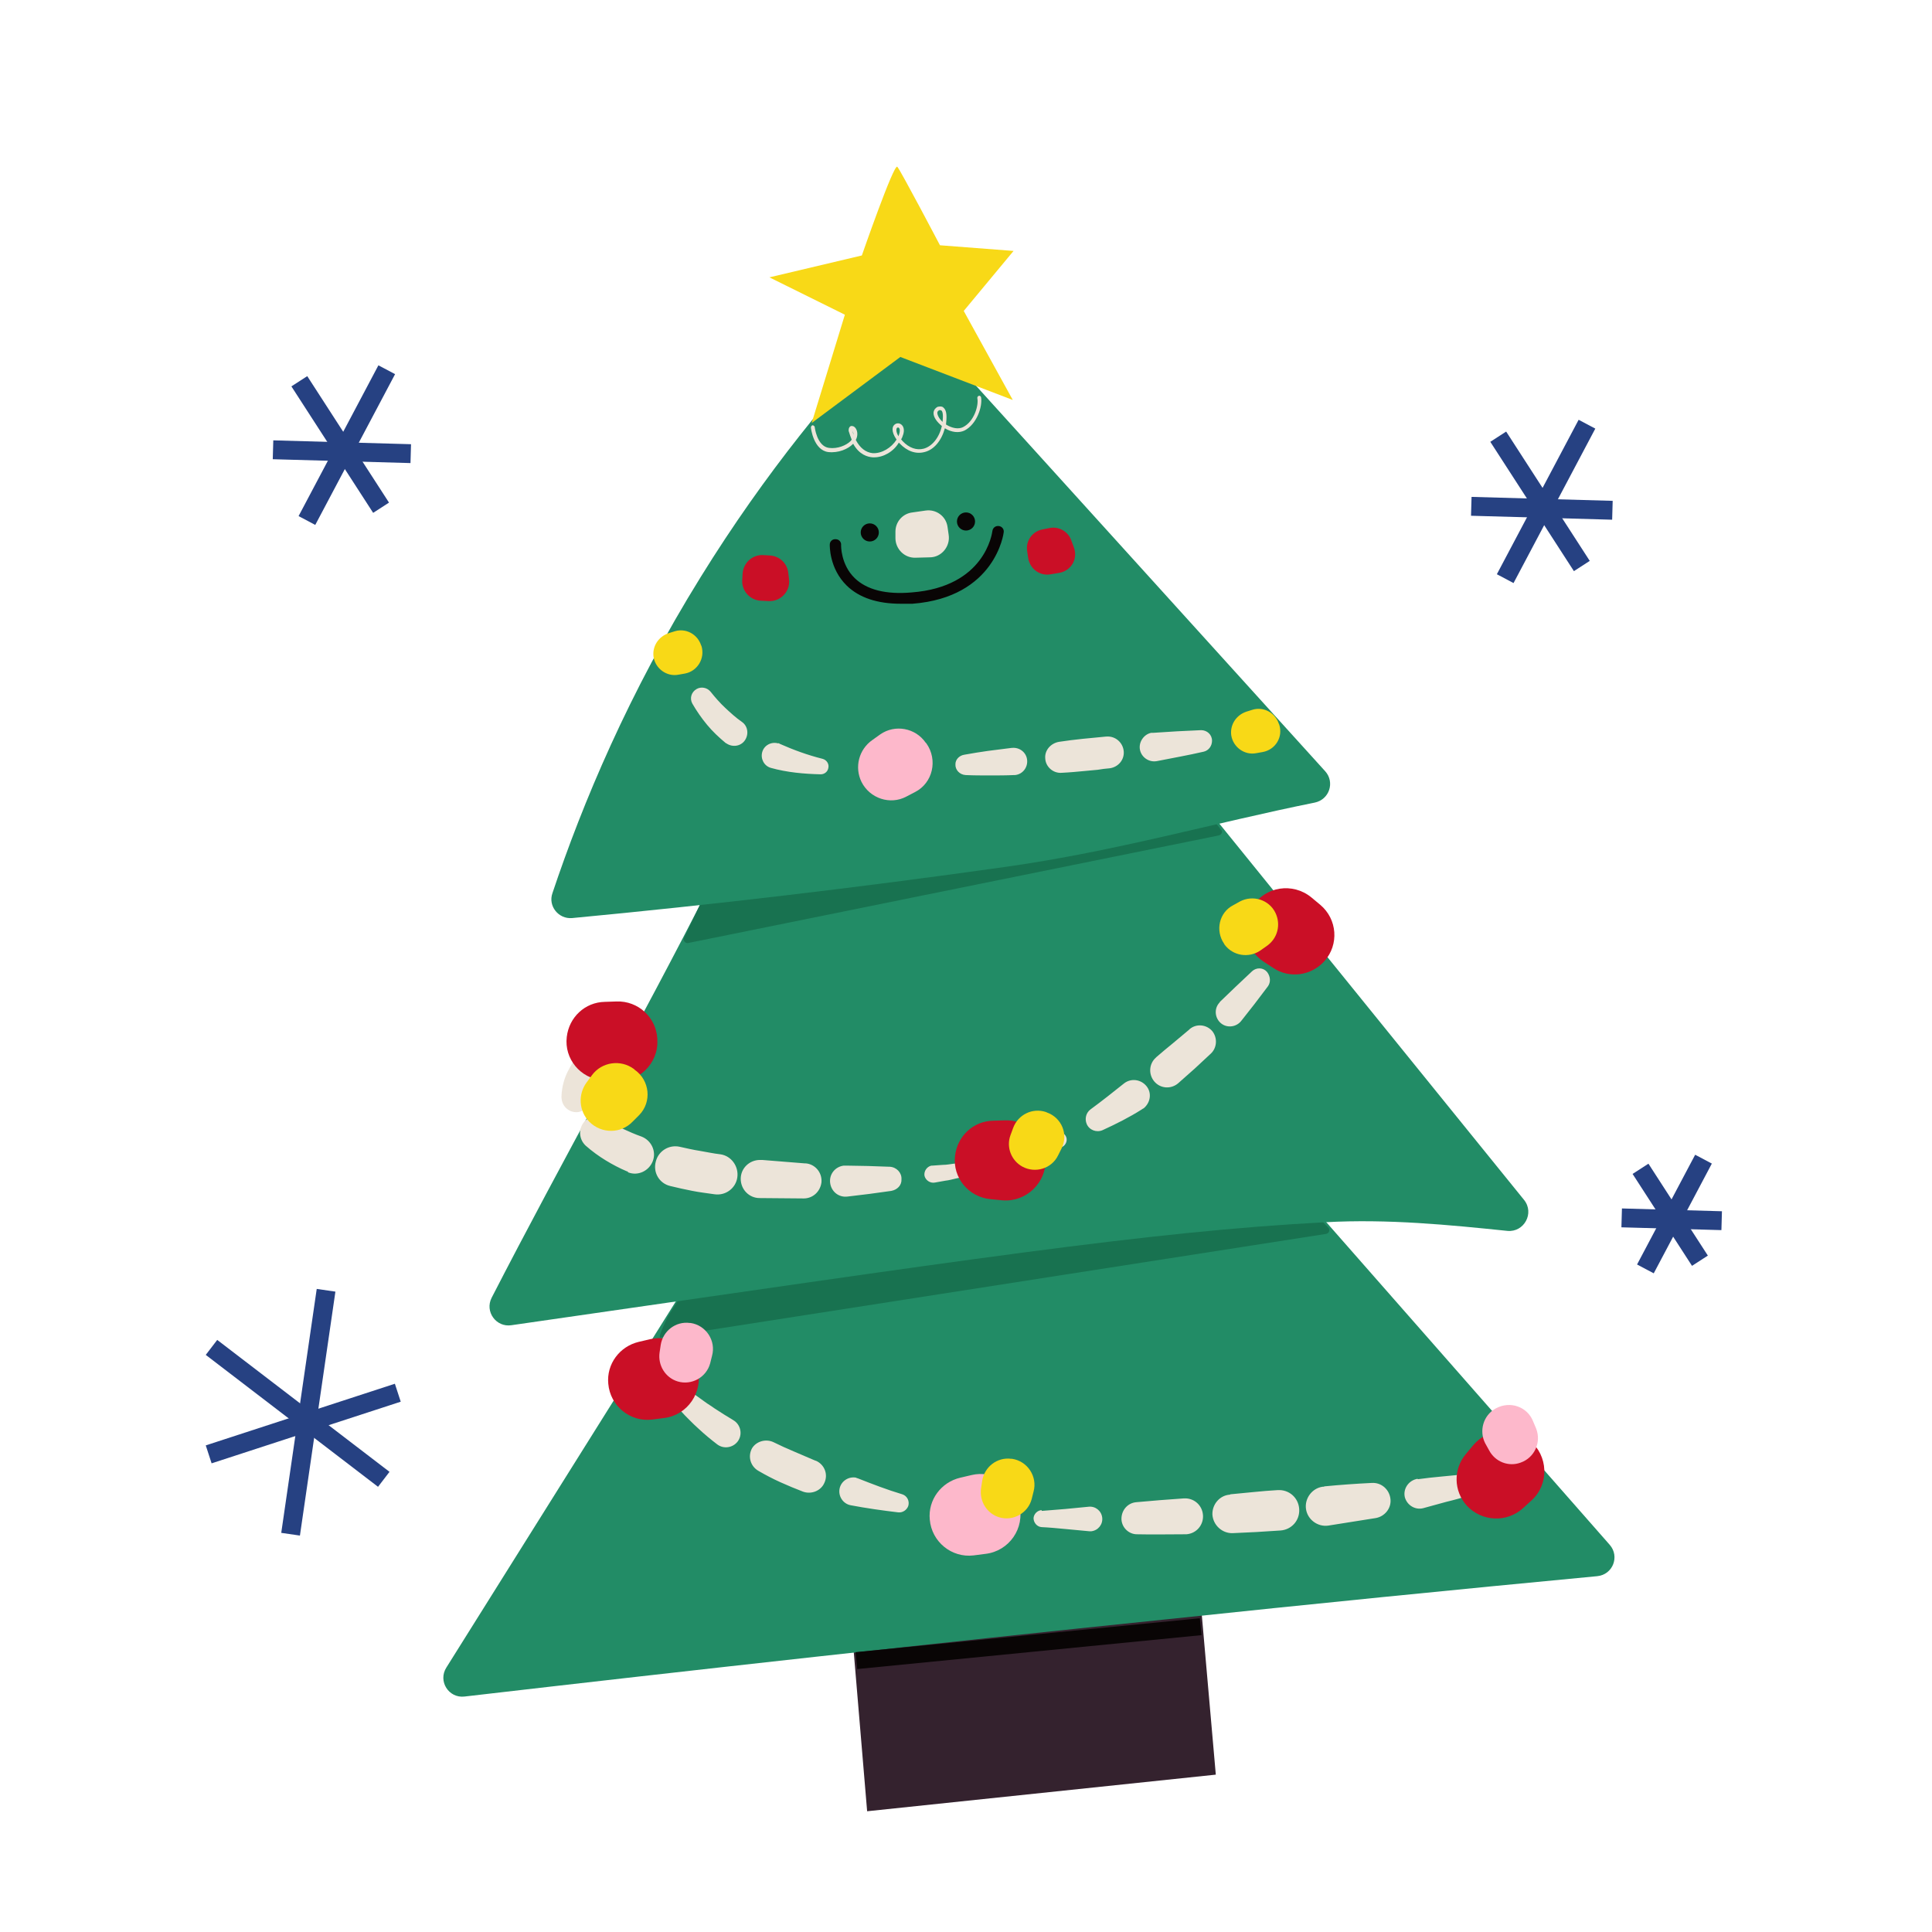 <svg xmlns="http://www.w3.org/2000/svg" version="1.1" xmlns:xlink="http://www.w3.org/1999/xlink" width="512" height="512" x="0" y="0" viewBox="0 0 512 512" style="enable-background:new 0 0 512 512" xml:space="preserve" class=""><g><path fill="#34222e" d="m322.2 470.3-92.4 9.7-4-47.6 92.4-7.7z" opacity="1" data-original="#34222e"></path><path fill="#228c66" d="M426.6 409.4c2.7 3.1.8 7.9-3.3 8.3-38 3.6-75.9 7.4-113.8 11.4-62.2 6.4-124.3 13.3-186.4 20.5-4.2.5-7.1-4.1-4.8-7.7 21.1-33.7 42.2-67.3 63.3-101 .8-1.3 2.2-2.2 3.7-2.3l161.1-17.3c1.6-.2 3.2.5 4.3 1.7z" opacity="1" data-original="#228c66" class=""></path><path fill="#187250" d="M351.4 327 175 354.5c-.8.1 1.6-4.8 2-5.6l6.7-10.7c.2-.3.4-.4.8-.5L348.3 322c.3 0 .6.1.8.3l2.9 3c.6.6.2 1.6-.6 1.7z" opacity="1" data-original="#187250"></path><path fill="#090505" d="m226.735 437.84 91.242-8.987.44 4.477-91.24 8.987z" opacity="1" data-original="#090505" class=""></path><path fill="#228c66" d="M403.9 318c2.8 3.5 0 8.6-4.4 8.2-15.5-1.6-31.6-3.2-48.2-2.3-47.3 2.5-94.2 9.8-215.8 27.3-4 .6-7.1-3.6-5.2-7.3 18.5-36 39.6-73.3 57.8-109.2.7-1.4 2.1-2.4 3.7-2.7l123.1-19.9c1.8-.3 3.6.4 4.7 1.8z" opacity="1" data-original="#228c66" class=""></path><path fill="#187250" d="m323 221.4-140.6 28.5c-.8.2-1.5-.7-1.1-1.4l5.1-10.6c.1-.3.4-.5.8-.6l133.3-20.6c.4-.1.7.1.9.4l2.2 2.8c.5.4.2 1.3-.6 1.5z" opacity="1" data-original="#187250"></path><path fill="#228c66" d="M351.2 204.4c2.6 2.9 1.1 7.5-2.8 8.3-26.8 5.4-52.7 12.9-81.7 17-39.7 5.6-78.1 10.1-115.1 13.6-3.6.3-6.4-3.2-5.2-6.6 8-23.9 20.2-53 39.3-83.8 17.2-27.8 35.5-49.8 51.4-66.4l7.4.1z" opacity="1" data-original="#228c66" class=""></path><circle cx="230.5" cy="141.1" r="2.4" fill="#090505" opacity="1" data-original="#090505" class=""></circle><circle cx="256" cy="138.2" r="2.4" fill="#090505" opacity="1" data-original="#090505" class=""></circle><path fill="#090505" d="M238.7 160c-6.2 0-11-1.6-14.3-4.8-4.7-4.6-4.5-10.7-4.5-10.9 0-.8.7-1.5 1.6-1.4.8 0 1.5.7 1.4 1.6 0 .1-.1 5.1 3.6 8.7 3.2 3.1 8.3 4.4 15.1 3.8 19.5-1.5 21.3-15.7 21.4-16.3.1-.8.8-1.4 1.7-1.3.8.1 1.4.8 1.3 1.6 0 .2-2.1 17.3-24.2 19h-3.1z" opacity="1" data-original="#090505" class=""></path><path fill="#ca0f26" d="m203.8 159.3-2.1-.1c-2.9-.1-5.2-2.6-5-5.5l.1-1.7c.2-2.8 2.5-5 5.4-4.9l1.7.1c2.6.1 4.7 2 5 4.6l.2 1.7c.4 3.1-2.1 5.9-5.3 5.8zM280.8 151.8l-2.4.4c-2.8.5-5.4-1.4-5.9-4.2l-.3-2c-.4-2.7 1.4-5.2 4.1-5.7l2-.4c2.4-.4 4.8 1 5.6 3.3l.7 1.9c1.1 3-.7 6.1-3.8 6.7z" opacity="1" data-original="#ca0f26" class=""></path><path fill="#ece4d9" d="M231.7 121.2h-.4c-1.4-.1-3.6-.7-5.2-3.6l-.1.1c-1.3 1.3-3.8 2.4-6.5 2.1-3.9-.5-4.6-6.3-4.6-6.5 0-.3.2-.5.4-.6.3 0 .5.2.6.4 0 .1.6 5.2 3.8 5.6 2.3.3 4.6-.7 5.7-1.8.1-.1.2-.2.3-.4-.3-.7-.5-1.4-.8-2.3v-.2c0-.8.5-1.2.9-1.1.7 0 1.4.9 1.4 2.1 0 .5-.1 1-.4 1.6 1.1 2.1 2.6 3.3 4.5 3.5 2.4.1 4.9-1.4 6.3-3.6-1.6-2.3-1-3.5-.7-3.8.4-.5 1.2-.7 1.8-.3.7.4 1.2 1.5.5 3.2-.1.3-.2.6-.4.8.1.1.2.3.4.5 1.7 1.8 3.7 2.5 5.6 2 2.2-.6 4.1-2.9 4.8-6-1.2-1-2.3-2.3-2.2-3.6.1-.7.5-1.2 1.1-1.5.9-.2 1.4 0 1.6.3.9.8.8 2.6.6 4.4 1.6 1 3.3 1.3 4.5.7 3-1.5 4.2-5.8 3.8-7.7 0-.3.1-.5.4-.6s.5.1.6.4c.4 2.4-1.1 7.1-4.4 8.8-1.5.7-3.4.5-5.2-.6-.9 3.3-2.9 5.7-5.4 6.3-2.3.6-4.6-.2-6.6-2.3l-.2-.2c-1.4 2.4-4.1 3.9-6.5 3.9zm6.3-7.9c-.1 0-.2 0-.3.1-.2.3-.3 1 .4 2.2 0-.1.1-.2.1-.3.4-1.1.3-1.8-.1-2h-.1zm-12.1.9c.1.4.2.7.3 1 0-.4-.2-.8-.3-1zm23.3-5.5h-.3c-.4.2-.5.5-.5.7 0 .6.5 1.6 1.4 2.4.2-2 0-2.7-.3-3-.1 0-.1-.1-.3-.1z" opacity="1" data-original="#ece4d9" class=""></path><path fill="#f8d917" d="M228.4 67.7s8.5-24.5 9.4-23.5S249.1 65 249.1 65l19.5 1.5-13.2 15.9 13 23.6-29.8-11.4-23.5 17.5 8.8-28.7-20-9.9z" opacity="1" data-original="#f8d917" class=""></path><g fill="#ece4d9"><path d="M180.1 167.5c.3.9.6 1.9 1 2.8.3.9.7 1.8 1.1 2.7.3.8 0 1.6-.8 1.9s-1.6 0-1.9-.8c0-.1-.1-.2-.1-.4-.1-1-.2-2.1-.2-3.1s0-2.1.2-3.1c0-.2.2-.4.5-.3 0 0 .1.1.2.3zM188.3 183.3c1.2 1.5 2.5 3 3.9 4.3s2.8 2.6 4.4 3.7 1.9 3.3.8 4.9-3.3 1.9-4.9.8c-.1 0-.1-.1-.2-.1-1.8-1.5-3.5-3.1-4.9-4.8-1.5-1.8-2.8-3.7-3.9-5.6-.8-1.4-.3-3.1 1.1-3.9 1.2-.7 2.8-.4 3.7.7zM206.6 197.1c3.6 1.6 7.4 3 11.4 4 1.1.3 1.8 1.4 1.5 2.5-.2 1-1.1 1.6-2 1.6-4.4-.1-8.9-.5-13.2-1.7-1.8-.5-2.8-2.4-2.3-4.2s2.4-2.8 4.2-2.3c.2-.1.3 0 .4.1zM230.4 202.4c4.2 0 8.4-.2 12.6-.6h.1c.9-.1 1.7.6 1.8 1.5s-.6 1.7-1.5 1.8h-.3c-4.3-.3-8.5-.3-12.7-.2-.7 0-1.2-.5-1.2-1.2s.5-1.3 1.2-1.3zM255.6 200c2.1-.4 4.2-.7 6.2-1 2.1-.3 4.2-.5 6.3-.8h.1c2-.2 3.8 1.2 4 3.2s-1.2 3.8-3.2 4h-.3c-2.1.1-4.2.1-6.4.1-2.1 0-4.3 0-6.4-.1-1.6-.1-2.8-1.4-2.7-2.9 0-1.2 1-2.3 2.4-2.5zM280.6 196.6c2.1-.3 4.2-.6 6.3-.8 1-.1 2.1-.2 3.1-.3s2.1-.2 3.1-.3h.1c2.4-.2 4.4 1.6 4.6 3.9s-1.5 4.2-3.7 4.5c-1.1.1-2.1.2-3.2.4-1.1.1-2.1.2-3.2.3-2.1.2-4.2.4-6.3.5-2.3.2-4.3-1.6-4.4-3.8-.2-2.1 1.4-4 3.6-4.4zM305.7 194.2c2.1-.1 4.2-.3 6.3-.4l6.3-.3c1.6 0 2.9 1.2 2.9 2.8 0 1.4-.9 2.6-2.2 2.9-2.1.5-4.2.9-6.2 1.3-2.1.4-4.2.8-6.2 1.2-2.1.4-4.1-1-4.5-3s1-4.1 3-4.5zM331 193.2c2 0 4 0 6.1.1.2 0 .4.2.4.4s-.1.3-.3.4c-1.9.7-3.8 1.3-5.8 1.9-.7.2-1.5-.2-1.7-.9s.2-1.5.9-1.7c.2-.2.3-.2.4-.2z" fill="#ece4d9" opacity="1" data-original="#ece4d9" class=""></path></g><g fill="#ece4d9"><path d="M344.9 246c-.8 1.8-1.8 3.7-2.7 5.5-.4.7-1.3 1-2 .6s-1-1.3-.6-2c.1-.1.1-.2.2-.3 1.4-1.4 2.8-2.9 4.3-4.3.2-.2.5-.2.7 0 .2.1.2.3.1.5zM336 261.4c-2.3 3.1-4.7 6.2-7.1 9.2-1.3 1.6-3.7 1.9-5.3.6s-1.9-3.7-.6-5.3c.1-.1.2-.2.3-.4l.2-.2c2.7-2.6 5.4-5.2 8.2-7.8l.1-.1c1.2-1.1 3-1 4 .2.9 1.2 1 2.7.2 3.8zM320.9 279.2c-1.4 1.3-2.9 2.7-4.3 4-1.5 1.3-2.9 2.6-4.4 3.9-1.9 1.6-4.7 1.4-6.3-.5s-1.4-4.7.4-6.3l.2-.2c1.4-1.2 2.8-2.4 4.3-3.6 1.4-1.2 2.9-2.4 4.3-3.6l.2-.2c1.8-1.5 4.5-1.2 6 .6 1.4 1.8 1.2 4.4-.4 5.9zM302.6 294c-3.3 2.1-6.9 3.9-10.4 5.5-1.6.7-3.5 0-4.2-1.6-.6-1.4-.2-3 1-3.9 3-2.2 5.9-4.5 8.9-6.9 1.8-1.4 4.4-1.1 5.9.7s1.1 4.4-.7 5.9c-.2.1-.4.2-.5.3zM281.3 304c-1.8.7-3.7 1.3-5.5 2-1.8.6-3.7 1.3-5.5 1.9-.8.3-1.7-.2-1.9-1s.2-1.6.9-1.9c1.8-.7 3.5-1.4 5.2-2.2s3.4-1.7 5-2.6c1-.6 2.3-.2 2.9.8s.2 2.3-.8 2.9c-.1 0-.2.1-.3.1zM259.1 311.1l-5.7 1.2c-.9.2-1.9.5-2.9.6l-2.8.5c-1.2.2-2.4-.6-2.7-1.8-.2-1.2.6-2.4 1.8-2.7h.3l2.8-.2c1 0 1.9-.2 2.8-.3 1.9-.2 3.7-.4 5.6-.7h.1c.9-.1 1.7.5 1.8 1.4.3 1-.3 1.8-1.1 2zM236.2 315.6l-5.8.8-5.8.7c-2.3.3-4.3-1.3-4.6-3.6s1.3-4.3 3.6-4.6h.7l5.7.1 5.7.2h.1c1.8.1 3.2 1.6 3.1 3.3.1 1.6-1.1 2.8-2.7 3.1zM213 317.6l-11.7-.1c-2.8 0-5-2.3-5-5.1s2.3-5 5.1-5h.6l11.2.9h.3c2.5.2 4.4 2.4 4.2 5-.3 2.5-2.3 4.3-4.7 4.3zM189.4 316.5c-2-.3-3.9-.5-5.9-.9s-3.9-.8-5.9-1.3c-2.9-.7-4.6-3.6-3.8-6.5.7-2.8 3.5-4.5 6.3-3.9 1.8.4 3.5.8 5.4 1.1 1.8.3 3.6.7 5.4.9 2.9.4 4.9 3.2 4.5 6.1s-3.1 4.9-6 4.5zM166.1 310.4c-1.9-.8-3.8-1.8-5.6-2.9s-3.6-2.4-5.3-3.9c-1.8-1.7-2-4.5-.3-6.4 1.6-1.7 4.1-2 6-.6l.1.1c1.3.9 2.7 1.7 4.2 2.5 1.5.7 3.1 1.4 4.8 2 2.6 1 4 3.9 3 6.5s-3.9 4-6.5 3c-.2-.3-.3-.3-.4-.3zM148.8 290.5c.1-2.6.8-5 1.9-7 1-2 2.4-3.8 3.8-5.3 1-1.1 2.8-1.2 3.9-.1 1 .9 1.1 2.3.5 3.4v.1c-.9 1.5-1.6 3-2.1 4.5s-.6 2.9-.4 4.2c.3 2.1-1.1 4-3.1 4.4-2.1.3-4-1.1-4.4-3.1 0-.2-.1-.5-.1-.7zM164 270.8c1.8-1 3.6-1.9 5.4-2.8.2-.1.6 0 .7.2s.1.4-.1.6c-1.4 1.4-2.9 2.8-4.3 4.2l-.1.1c-.6.5-1.5.5-2 0-.5-.6-.5-1.5 0-2 .2-.2.3-.2.4-.3z" fill="#ece4d9" opacity="1" data-original="#ece4d9" class=""></path></g><g fill="#ece4d9"><path d="M170.8 357.5c.6.7 1.3 1.5 2 2.2l2.1 2.1c.6.6.6 1.5.1 2.1-.6.6-1.5.6-2.1.1-.1-.1-.2-.2-.3-.4-.5-.9-1-1.8-1.4-2.8s-.8-1.9-1.2-2.9c-.1-.3.1-.6.3-.6.2-.1.4 0 .5.2zM184.3 369.7l2.5 1.8c.8.6 1.7 1.1 2.5 1.7 1.7 1.1 3.4 2.2 5.1 3.2 1.8 1.1 2.4 3.5 1.3 5.3s-3.5 2.4-5.3 1.3c-.1-.1-.2-.1-.3-.2-1.7-1.3-3.4-2.7-5-4.2-.8-.7-1.6-1.5-2.4-2.3s-1.5-1.5-2.3-2.4c-1.1-1.2-1-3.1.2-4.2.9-.8 2.5-.9 3.7 0zM205 382.2c1.8.9 3.6 1.7 5.5 2.5l2.8 1.2 2.8 1.2h.1c2.3 1 3.3 3.6 2.3 5.8-.9 2.2-3.5 3.2-5.7 2.4l-3-1.2c-1-.4-2-.9-3-1.3-2-.9-3.9-1.9-5.8-3-2.1-1.2-2.9-3.8-1.7-6 1.1-1.8 3.6-2.6 5.7-1.6zM227.4 391.8c3.8 1.5 7.7 3 11.7 4.2 1.3.4 2 1.8 1.6 3.1-.4 1.1-1.5 1.8-2.6 1.7-4.2-.5-8.5-1.1-12.7-1.9-2-.4-3.3-2.4-2.9-4.4s2.4-3.3 4.4-2.9c0 .1.3.1.5.2zM251.2 399c2.1.3 4.1.5 6.2.8 2.1.2 4.1.4 6.2.6h.1c.9.1 1.5.8 1.4 1.7s-.8 1.5-1.7 1.4h-.1c-2.1-.3-4.2-.5-6.3-.8l-6.3-.6c-.9-.1-1.6-.8-1.5-1.7s.8-1.6 1.7-1.5h.1zM276.1 400.4c2.1-.2 4.2-.3 6.2-.5l3.1-.3c1-.1 2.1-.2 3.1-.3 1.8-.2 3.4 1.1 3.6 2.9s-1.1 3.4-2.9 3.6h-.5c-1.1-.1-2.1-.2-3.2-.3l-3.2-.3c-2.1-.2-4.2-.4-6.3-.5-1.2-.1-2.1-1.2-2.1-2.4.1-1.1 1-2 2.1-2.1zM301.1 398.1c4.2-.4 8.3-.7 12.5-1h.1c2.6-.2 4.9 1.7 5.1 4.4.2 2.6-1.7 4.9-4.4 5.1h-.4c-4.2 0-8.4.1-12.7 0-2.3 0-4.2-2-4.1-4.3.1-2.2 1.7-4 3.9-4.2zM326.1 396l6.2-.6c2.1-.2 4.2-.4 6.2-.5h.1c3-.2 5.5 2 5.7 5s-2 5.5-5 5.7c-2.1.1-4.2.3-6.3.4l-6.3.3c-2.8.1-5.2-2.1-5.4-4.9-.1-2.7 1.9-5.1 4.6-5.3zM351 393.9c4.1-.4 8.3-.7 12.4-.9h.1c2.6-.2 4.8 1.8 5 4.4.2 2.4-1.6 4.5-3.9 4.9-4.2.7-8.4 1.3-12.6 2-2.8.4-5.5-1.6-5.9-4.4s1.6-5.5 4.4-5.9h.3zM375.8 392c2.1-.3 4.1-.5 6.2-.7s4.1-.4 6.2-.6h.2c1.6-.1 3 1.1 3.1 2.6.1 1.4-.8 2.6-2 3-2 .6-4.1 1.2-6.2 1.7-2.1.6-4.1 1.1-6.2 1.7-2.1.5-4.2-.8-4.8-2.9-.5-2.1.8-4.2 2.9-4.8.1 0 .3-.1.4-.1zM400.6 389c1-.2 2-.3 2.9-.5l1.5-.3c.5-.1 1-.2 1.4-.3.3-.1.5.1.6.4.1.2 0 .4-.2.5-.9.6-1.8 1.1-2.7 1.6s-1.8.9-2.8 1.4c-.7.3-1.6 0-1.9-.7s0-1.6.7-1.9c.3-.1.4-.2.5-.2z" fill="#ece4d9" opacity="1" data-original="#ece4d9" class=""></path></g><path fill="#ca0f26" d="m162.8 286.6-3.1-.3c-5.9-.5-10.2-5.7-9.5-11.5.6-5.2 4.8-9.2 10.1-9.3l3.1-.1c5.7-.2 10.5 4.2 10.8 9.9v.4c.3 6.2-5.1 11.4-11.4 10.9z" opacity="1" data-original="#ca0f26" class=""></path><path fill="#f8d917" d="m169.4 295.5-1.7 1.7c-3.1 3.3-8.3 3.3-11.5.1-2.8-2.8-3.1-7.3-.7-10.5l1.4-1.9c2.6-3.5 7.6-4.2 11.1-1.6l.2.2c4 2.8 4.6 8.5 1.2 12z" opacity="1" data-original="#f8d917" class=""></path><path fill="#ca0f26" d="m265.7 318.1-3.1-.3c-5.9-.5-10.2-5.7-9.5-11.5.6-5.2 4.8-9.2 10.1-9.3l3.1-.1c5.7-.2 10.5 4.2 10.8 9.9v.4c.2 6.2-5.1 11.4-11.4 10.9z" opacity="1" data-original="#ca0f26" class=""></path><path fill="#f8d917" d="m281.3 304.4-.9 1.8c-1.7 3.5-6 4.8-9.4 3-3-1.6-4.4-5.2-3.2-8.4l.7-1.9c1.3-3.5 5.1-5.4 8.7-4.2l.2.1c4 1.4 5.8 5.9 3.9 9.6z" opacity="1" data-original="#f8d917" class=""></path><path fill="#ca0f26" d="m347.5 237.8 2.4 2c4.5 3.8 5 10.5 1.1 14.9-3.5 3.9-9.3 4.7-13.6 1.8l-2.6-1.7c-4.7-3.1-6.1-9.5-3-14.3l.2-.3c3.3-5.3 10.6-6.4 15.5-2.4z" opacity="1" data-original="#ca0f26" class=""></path><path fill="#f8d917" d="m326.8 239.9 1.8-1c3.4-1.8 7.7-.5 9.4 3 1.5 3.1.6 6.8-2.3 8.8l-1.7 1.2c-3.1 2.1-7.3 1.4-9.5-1.6l-.1-.2c-2.4-3.5-1.3-8.3 2.4-10.2z" opacity="1" data-original="#f8d917" class=""></path><path fill="#ece4d9" d="m246.4 147.7-3.8.1c-2.9.1-5.3-2.3-5.3-5.2v-1.7c0-2.6 1.9-4.8 4.5-5.1l3.5-.5c2.8-.4 5.4 1.5 5.8 4.3l.3 2.1c.5 3.1-1.9 6-5 6z" opacity="1" data-original="#ece4d9" class=""></path><path fill="#f8d917" d="m181.5 178.5-1.7.3c-3.1.6-6.1-1.6-6.6-4.7-.4-2.8 1.3-5.4 4-6.3l1.6-.5c2.9-.9 6 .7 7 3.7l.1.2c1 3.3-1.1 6.7-4.4 7.3z" opacity="1" data-original="#f8d917" class=""></path><path fill="#fdb8cb" d="m242.5 209.9-2.3 1.2c-4.3 2.3-9.7.5-11.9-3.9-1.9-3.9-.7-8.6 2.9-11.1l2.1-1.5c3.9-2.7 9.3-1.7 12 2.2l.2.2c3.1 4.4 1.7 10.5-3 12.9z" opacity="1" data-original="#fdb8cb" class=""></path><path fill="#f8d917" d="m334.6 199.3-1.7.3c-3.1.6-6.1-1.6-6.6-4.7-.4-2.8 1.3-5.4 4-6.3l1.6-.5c2.9-.9 6 .7 7 3.7l.1.2c1.1 3.3-1 6.7-4.4 7.3z" opacity="1" data-original="#f8d917" class=""></path><path fill="#ca0f26" d="m406 397.5-2.3 2.1c-4.3 4-11 3.7-15-.6-3.5-3.9-3.6-9.7-.2-13.7l2-2.4c3.7-4.3 10.1-4.9 14.6-1.4l.3.2c4.9 4.1 5.2 11.5.6 15.8z" opacity="1" data-original="#ca0f26" class=""></path><path fill="#fdb8cb" d="m406.3 376.7.8 1.9c1.4 3.6-.4 7.7-4.1 9-3.2 1.2-6.8-.2-8.4-3.3l-1-1.8c-1.7-3.3-.5-7.4 2.7-9.2l.2-.1c3.7-2 8.3-.4 9.8 3.5zM261.1 411.8l-3.1.4c-5.8.7-11.1-3.6-11.6-9.5-.5-5.2 3-9.9 8.1-11.1l3-.7c5.5-1.3 11.1 2.1 12.5 7.6l.1.3c1.6 6.2-2.7 12.3-9 13z" opacity="1" data-original="#fdb8cb" class=""></path><path fill="#f8d917" d="m273.9 395.3-.5 2c-1 3.7-4.9 5.9-8.6 4.8-3.3-1-5.3-4.3-4.8-7.7l.3-2c.6-3.7 4-6.3 7.7-5.8h.2c4.1.6 6.8 4.7 5.7 8.7z" opacity="1" data-original="#f8d917" class=""></path><path fill="#ca0f26" d="m175.9 375.8-3.1.4c-5.8.7-11.1-3.6-11.6-9.5-.5-5.2 3-9.9 8.1-11.1l3-.7c5.5-1.3 11.1 2.1 12.5 7.6l.1.3c1.5 6.1-2.7 12.3-9 13z" opacity="1" data-original="#ca0f26" class=""></path><path fill="#fdb8cb" d="m188.7 359.3-.5 2c-1 3.7-4.9 5.9-8.6 4.8-3.3-1-5.3-4.3-4.8-7.7l.3-2c.6-3.7 4-6.3 7.7-5.8h.2c4.1.6 6.8 4.7 5.7 8.7z" opacity="1" data-original="#fdb8cb" class=""></path><g fill="#264182"><path d="m77.224 102.395 4.2-2.715 21.666 33.516-4.2 2.715z" fill="#264182" opacity="1" data-original="#264182"></path><path d="m79.128 136.769 21.154-39.957 4.42 2.34-21.154 39.957z" fill="#264182" opacity="1" data-original="#264182"></path><path d="m72.285 121.698.14-5 36.5 1.022-.14 5zM432.653 311.103l4.2-2.715 15.747 24.36-4.2 2.715z" fill="#264182" opacity="1" data-original="#264182"></path><path d="m433.838 335.103 15.398-29.084 4.42 2.34-15.398 29.084z" fill="#264182" opacity="1" data-original="#264182"></path><path d="m429.692 325.252.14-5 26.5.742-.14 5zM394.946 117.085l4.2-2.715 22.155 34.272-4.2 2.715z" fill="#264182" opacity="1" data-original="#264182"></path><path d="m396.684 152.176 21.668-40.93 4.42 2.34-21.668 40.93z" fill="#264182" opacity="1" data-original="#264182"></path><path d="m389.837 136.68.14-5 37.4 1.048-.14 5zM54.528 359.06l3.04-3.97 45.655 34.96-3.04 3.97z" fill="#264182" opacity="1" data-original="#264182"></path><path d="m74.533 406.223 9.403-64.647 4.95.72-9.403 64.647z" fill="#264182" opacity="1" data-original="#264182"></path><path d="m54.528 383.044 50.118-16.337 1.55 4.755-50.118 16.337z" fill="#264182" opacity="1" data-original="#264182"></path></g></g></svg>
